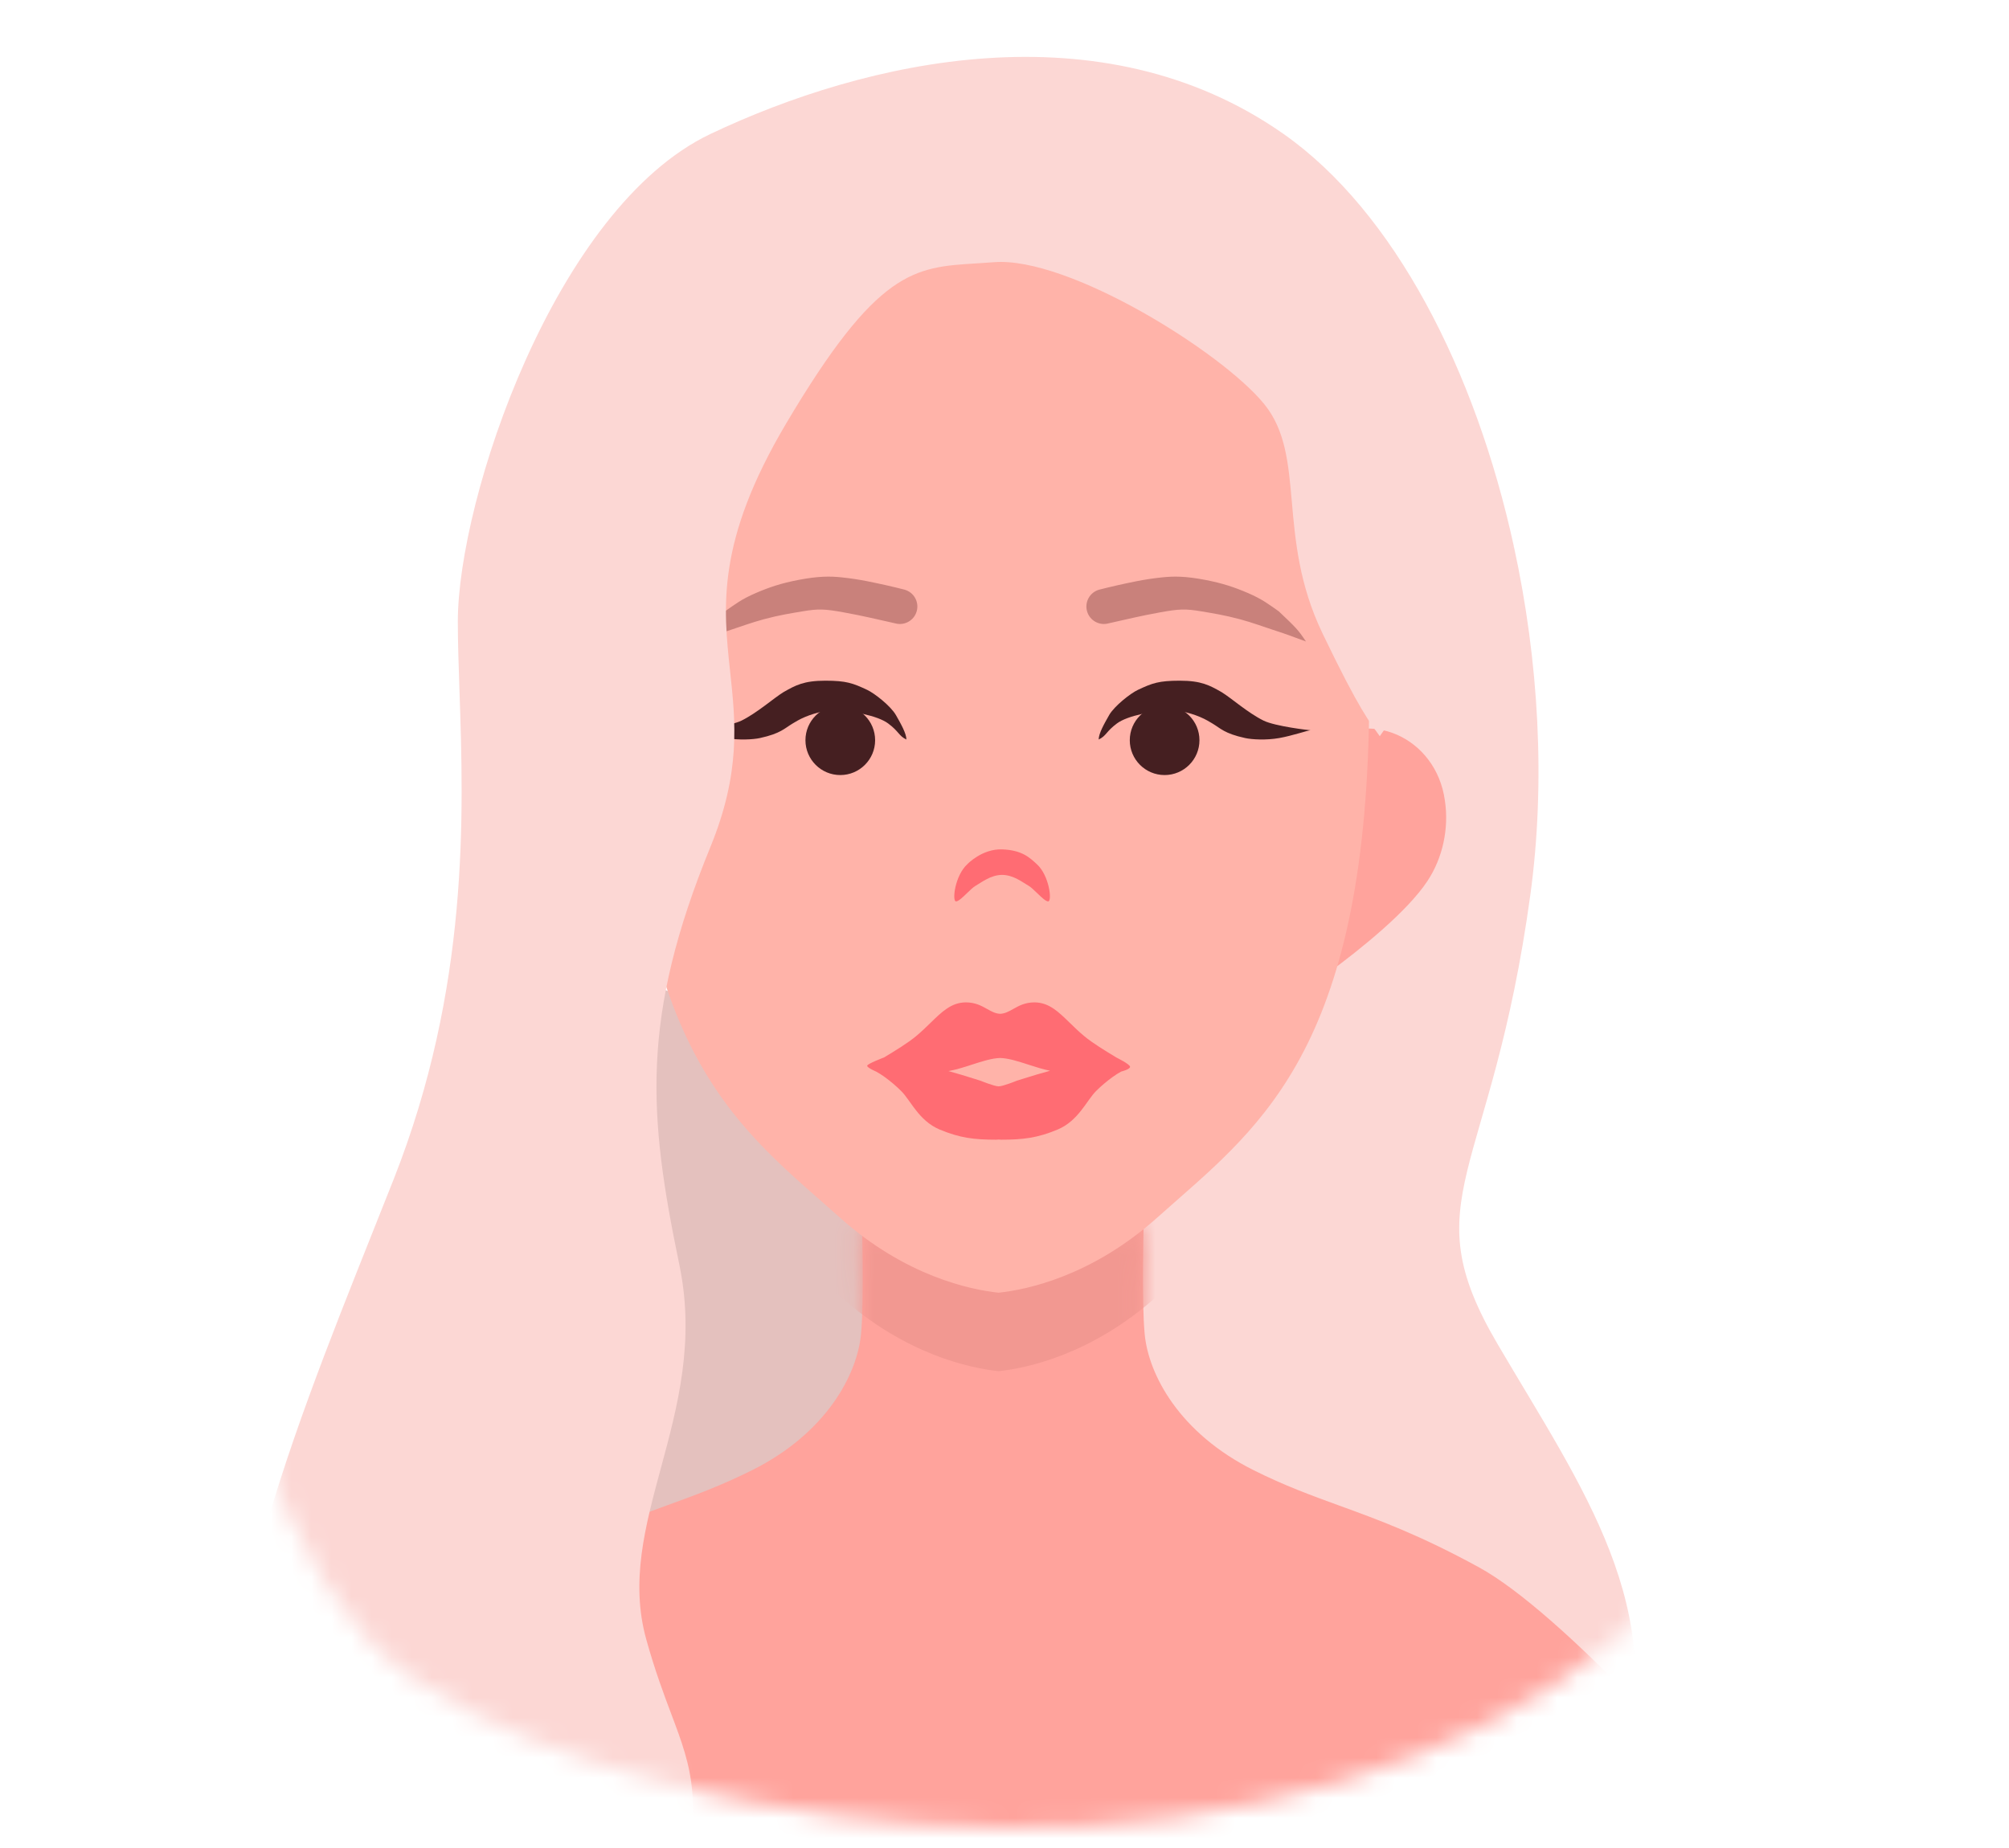 <svg width="100" height="92" viewBox="0 0 100 92" fill="none" xmlns="http://www.w3.org/2000/svg">
<mask id="mask0_78_92" style="mask-type:alpha" maskUnits="userSpaceOnUse" x="0" y="0" width="100" height="92">
<path d="M94.71 51.737C88.158 61.972 88 75 80.5 81.5C73 88 61 91.159 50 91C39 90.841 27 88 20.5 83.5C14 79 10.71 67 8 51.737C8 41.5 -1.207 34.616 0.925 25.807C5.481 5.741 14.079 1.465 36.035 0H61.54C88.477 2.441 94.519 5.741 99.075 25.807C101.207 34.616 99.612 44.09 94.71 51.737Z" fill="#C4C4C4"/>
</mask>
<g mask="url(#mask0_78_92)">
<path d="M22.549 87.134L28.373 47.482L48.661 55.214L43.613 85.477L22.549 87.134Z" fill="#E4C1BE"/>
<path d="M74.53 66.89C70.275 59.637 74.24 58.67 76.174 44.55C76.938 38.974 76.601 32.916 75.353 27.196L67.871 35.449L52.576 58.67L49.481 71.436L57.509 95.13C64.44 95.582 78.785 94.84 80.719 88.264C83.137 80.043 78.785 74.144 74.53 66.89Z" fill="#FCD7D4"/>
<path d="M42.858 59.262H56.978C56.913 60.971 56.823 64.794 56.978 66.419C57.171 68.45 58.719 71.351 62.394 73.188C63.944 73.964 65.271 74.446 66.671 74.956C68.591 75.654 70.649 76.403 73.612 78.024C77.713 80.268 85.121 88.566 88.312 92.434H11.523C14.715 88.566 22.123 80.268 26.224 78.024C29.187 76.403 31.245 75.654 33.164 74.956C34.565 74.446 35.892 73.964 37.442 73.188C41.117 71.351 42.664 68.45 42.858 66.419C43.013 64.794 42.922 60.971 42.858 59.262Z" fill="#FFA39C"/>
<mask id="mask1_78_92" style="mask-type:alpha" maskUnits="userSpaceOnUse" x="11" y="61" width="78" height="34">
<path d="M42.858 61.215H56.978C56.913 62.924 56.823 66.747 56.978 68.372C57.171 70.403 58.719 73.304 62.394 75.141C63.944 75.917 65.271 76.399 66.671 76.909C68.591 77.607 70.649 78.356 73.612 79.977C77.713 82.221 85.121 90.519 88.312 94.387H11.523C14.715 90.519 22.123 82.221 26.224 79.977C29.187 78.356 31.245 77.607 33.164 76.909C34.565 76.399 35.892 75.917 37.442 75.141C41.117 73.304 42.664 70.403 42.858 68.372C43.013 66.747 42.922 62.924 42.858 61.215Z" fill="#FFA39C"/>
</mask>
<g mask="url(#mask1_78_92)">
<path d="M34.557 14.175C33.587 17.547 31.438 25.019 31.261 36.859C30.988 55.023 36.027 59.445 40.842 63.671C41.164 63.954 41.484 64.235 41.802 64.519C45.079 67.452 48.313 68.113 49.704 68.262C51.096 68.113 54.33 67.452 57.606 64.519C57.924 64.235 58.245 63.954 58.566 63.671C63.381 59.445 68.42 55.023 68.148 36.859C67.97 25.019 65.821 17.547 64.851 14.175C64.549 13.122 64.361 12.469 64.384 12.207H35.025C35.048 12.469 34.86 13.122 34.557 14.175Z" fill="#F29891"/>
</g>
<path d="M66.135 48.42C67.73 47.243 70.043 45.391 71.056 43.855C71.814 42.708 72.13 41.246 71.921 39.856C71.489 36.69 68.064 35.189 65.746 37.143C65.615 37.252 65.494 37.374 65.369 37.5C65.318 37.551 65.267 37.603 65.214 37.655C65.168 37.597 65.124 37.539 65.08 37.481C64.972 37.341 64.867 37.204 64.752 37.079C62.702 34.845 59.114 35.897 58.281 38.981C57.896 40.334 58.023 41.824 58.629 43.058C59.437 44.711 61.494 46.844 62.927 48.214C63.326 48.596 64.449 49.596 64.449 49.596C64.449 49.596 65.69 48.747 66.135 48.42Z" fill="#FFA39C"/>
<path d="M34.557 10.268C33.587 13.64 31.438 21.113 31.261 32.952C30.988 51.116 36.027 55.539 40.842 59.765C41.164 60.047 41.484 60.329 41.802 60.613C45.079 63.546 48.313 64.207 49.704 64.356C51.096 64.207 54.33 63.546 57.606 60.613C57.924 60.329 58.245 60.047 58.566 59.765C63.381 55.539 68.42 51.116 68.148 32.952C67.97 21.113 65.821 13.64 64.851 10.268C64.549 9.215 64.361 8.562 64.384 8.301H35.025C35.048 8.562 34.86 9.215 34.557 10.268Z" fill="#FFB3A9"/>
<path fill-rule="evenodd" clip-rule="evenodd" d="M48.079 49.902C47.707 49.902 47.402 50.028 47.126 50.214C46.858 50.394 46.604 50.642 46.336 50.903L46.328 50.911C46.109 51.124 45.876 51.351 45.605 51.578C45.189 51.926 44.541 52.319 44.005 52.643C44.005 52.643 43.164 52.958 43.164 53.058C43.164 53.158 43.608 53.346 43.608 53.346C43.733 53.412 43.874 53.502 44.022 53.607C44.317 53.818 44.626 54.082 44.862 54.32C44.974 54.431 45.083 54.574 45.203 54.741C45.231 54.78 45.259 54.82 45.289 54.861C45.382 54.992 45.483 55.133 45.592 55.271C45.877 55.635 46.241 56.01 46.774 56.233C47.782 56.654 48.495 56.738 49.587 56.738C49.629 56.738 49.669 56.736 49.709 56.73C49.748 56.736 49.788 56.738 49.831 56.738C50.922 56.738 51.635 56.654 52.643 56.233C53.176 56.01 53.54 55.635 53.826 55.271C53.934 55.133 54.035 54.992 54.128 54.861C54.158 54.82 54.186 54.78 54.214 54.741C54.334 54.574 54.443 54.431 54.554 54.32C54.791 54.082 55.1 53.818 55.395 53.607C55.543 53.502 55.684 53.412 55.809 53.346C55.809 53.346 56.25 53.239 56.25 53.11C56.25 52.981 55.567 52.646 55.567 52.646L55.563 52.643C55.027 52.319 54.379 51.926 53.963 51.578C53.692 51.351 53.459 51.124 53.24 50.911L53.232 50.903C52.964 50.642 52.71 50.394 52.442 50.214C52.166 50.028 51.861 49.902 51.489 49.902C51.018 49.902 50.702 50.08 50.443 50.226L50.433 50.231C50.2 50.363 50.021 50.459 49.784 50.471C49.547 50.459 49.368 50.363 49.135 50.231L49.125 50.226C48.866 50.08 48.55 49.902 48.079 49.902ZM48.438 53.687C48.046 53.564 47.62 53.433 47.211 53.322C47.222 53.321 47.234 53.319 47.245 53.316C47.617 53.247 48.003 53.123 48.368 53.005L48.376 53.002C48.902 52.832 49.376 52.681 49.784 52.67C50.192 52.681 50.666 52.832 51.192 53.002L51.2 53.005C51.547 53.117 51.913 53.235 52.268 53.306C51.841 53.42 51.391 53.558 50.979 53.687C50.85 53.727 50.725 53.767 50.606 53.804C50.606 53.804 49.928 54.082 49.709 54.082C49.489 54.082 48.811 53.804 48.811 53.804C48.692 53.767 48.567 53.727 48.438 53.687Z" fill="#FF6C73"/>
<path d="M51.607 43.019C51.257 42.702 50.879 42.319 49.88 42.285C48.882 42.251 48.154 43.019 48.154 43.019C47.529 43.584 47.381 44.875 47.588 44.875C47.708 44.875 47.926 44.665 48.139 44.459C48.292 44.311 48.444 44.165 48.555 44.101C48.881 43.914 49.31 43.561 49.88 43.555C50.451 43.561 50.88 43.914 51.206 44.101C51.317 44.165 51.468 44.311 51.622 44.459C51.835 44.665 52.053 44.875 52.173 44.875C52.38 44.875 52.232 43.584 51.607 43.019Z" fill="#FF6C73"/>
<ellipse cx="41.826" cy="36.851" rx="1.734" ry="1.734" fill="#451F21"/>
<path d="M39.011 34.45C39.593 34.12 40.006 33.887 41.08 33.887C42.121 33.887 42.449 34.008 43.164 34.344C43.526 34.513 44.336 35.144 44.596 35.601L44.598 35.604C44.839 36.027 45.117 36.515 45.117 36.816C44.727 36.629 44.758 36.423 44.206 36.014C43.685 35.627 42.382 35.372 41.471 35.372C40.861 35.372 40.122 35.635 39.702 35.873C39.628 35.915 39.548 35.962 39.462 36.014L39.462 36.014C39.046 36.26 38.866 36.515 37.825 36.743C37.491 36.816 36.783 36.858 36.132 36.743C35.48 36.629 34.682 36.352 34.57 36.355C34.624 36.354 36.328 36.162 36.913 35.873C37.694 35.486 38.504 34.761 38.997 34.458L39.011 34.45Z" fill="#451F21"/>
<ellipse rx="1.734" ry="1.734" transform="matrix(-1 0 0 1 57.97 36.851)" fill="#451F21"/>
<path d="M60.794 34.45C60.212 34.12 59.799 33.887 58.724 33.887C57.683 33.887 57.356 34.008 56.641 34.344C56.279 34.513 55.469 35.144 55.208 35.601L55.207 35.604C54.966 36.027 54.688 36.515 54.688 36.816C55.078 36.629 55.047 36.423 55.599 36.014C56.12 35.627 57.422 35.372 58.334 35.372C58.943 35.372 59.683 35.635 60.102 35.873C60.177 35.915 60.257 35.962 60.343 36.014L60.343 36.014C60.758 36.26 60.938 36.515 61.98 36.743C62.314 36.816 63.022 36.858 63.673 36.743C64.324 36.629 65.123 36.352 65.234 36.355C65.181 36.354 63.477 36.162 62.892 35.873C62.11 35.486 61.301 34.761 60.808 34.458L60.794 34.45Z" fill="#451F21"/>
<path d="M39.745 28.87C40.73 28.681 41.312 28.682 41.891 28.743C42.846 28.844 43.476 28.999 44.067 29.125C44.356 29.187 44.846 29.31 45.021 29.354L45.031 29.357C45.493 29.489 45.761 29.971 45.629 30.433C45.497 30.895 45.016 31.163 44.553 31.031L44.553 31.031L44.553 31.031L44.552 31.031C43.632 30.828 43.051 30.678 41.987 30.484C41.05 30.314 40.73 30.303 39.957 30.433C39.345 30.536 38.796 30.621 38.022 30.828C37.404 30.993 36.788 31.224 36.378 31.355C35.969 31.485 35.508 31.645 34.734 31.935C35.121 31.355 35.218 31.258 36.088 30.433C36.572 30.097 36.894 29.835 37.636 29.517C38.312 29.227 38.893 29.034 39.745 28.87Z" fill="#C9817B"/>
<path d="M59.995 28.87C59.009 28.681 58.428 28.682 57.849 28.743C56.893 28.844 56.263 28.999 55.673 29.125C55.383 29.187 54.894 29.31 54.719 29.354L54.708 29.357C54.246 29.489 53.978 29.971 54.11 30.433C54.242 30.895 54.724 31.163 55.186 31.031L55.186 31.031L55.186 31.031L55.187 31.031C56.108 30.828 56.688 30.677 57.752 30.484C58.69 30.314 59.009 30.303 59.783 30.433C60.394 30.536 60.943 30.621 61.717 30.828C62.335 30.992 62.951 31.224 63.361 31.355C63.771 31.485 64.231 31.645 65.005 31.935C64.618 31.355 64.522 31.258 63.651 30.433C63.168 30.097 62.846 29.835 62.104 29.517C61.427 29.227 60.846 29.034 59.995 28.87Z" fill="#C9817B"/>
<path fill-rule="evenodd" clip-rule="evenodd" d="M48.609 13.112C48.888 13.095 49.178 13.077 49.481 13.053C53.157 12.763 60.797 17.502 62.924 20.113C63.989 21.419 64.133 23.064 64.303 24.986C64.472 26.908 64.666 29.108 65.826 31.525C67.683 35.393 68.196 35.973 68.68 36.65L75.353 27.196C73.441 18.431 69.392 10.532 63.892 6.67C54.801 0.287 43.099 2.995 35.362 6.67C27.625 10.345 22.789 24.852 22.789 30.944C22.789 31.979 22.828 33.131 22.871 34.387C23.079 40.525 23.371 49.146 19.598 58.701C19.26 59.555 18.916 60.418 18.569 61.289C14.241 72.149 9.486 84.076 12.441 91.776C15.633 100.093 32.17 102.704 33.814 95.161C35.024 89.608 34.453 88.09 33.411 85.323C33.038 84.331 32.604 83.178 32.17 81.621C31.368 78.741 32.109 76 32.898 73.081C33.726 70.022 34.606 66.767 33.814 62.956C32.267 55.509 31.88 50.673 35.362 42.163C36.882 38.446 36.613 35.947 36.344 33.44C35.996 30.207 35.647 26.963 39.133 21.08C43.676 13.414 45.5 13.302 48.609 13.112Z" fill="#FCD7D4"/>
</g>
</svg>
